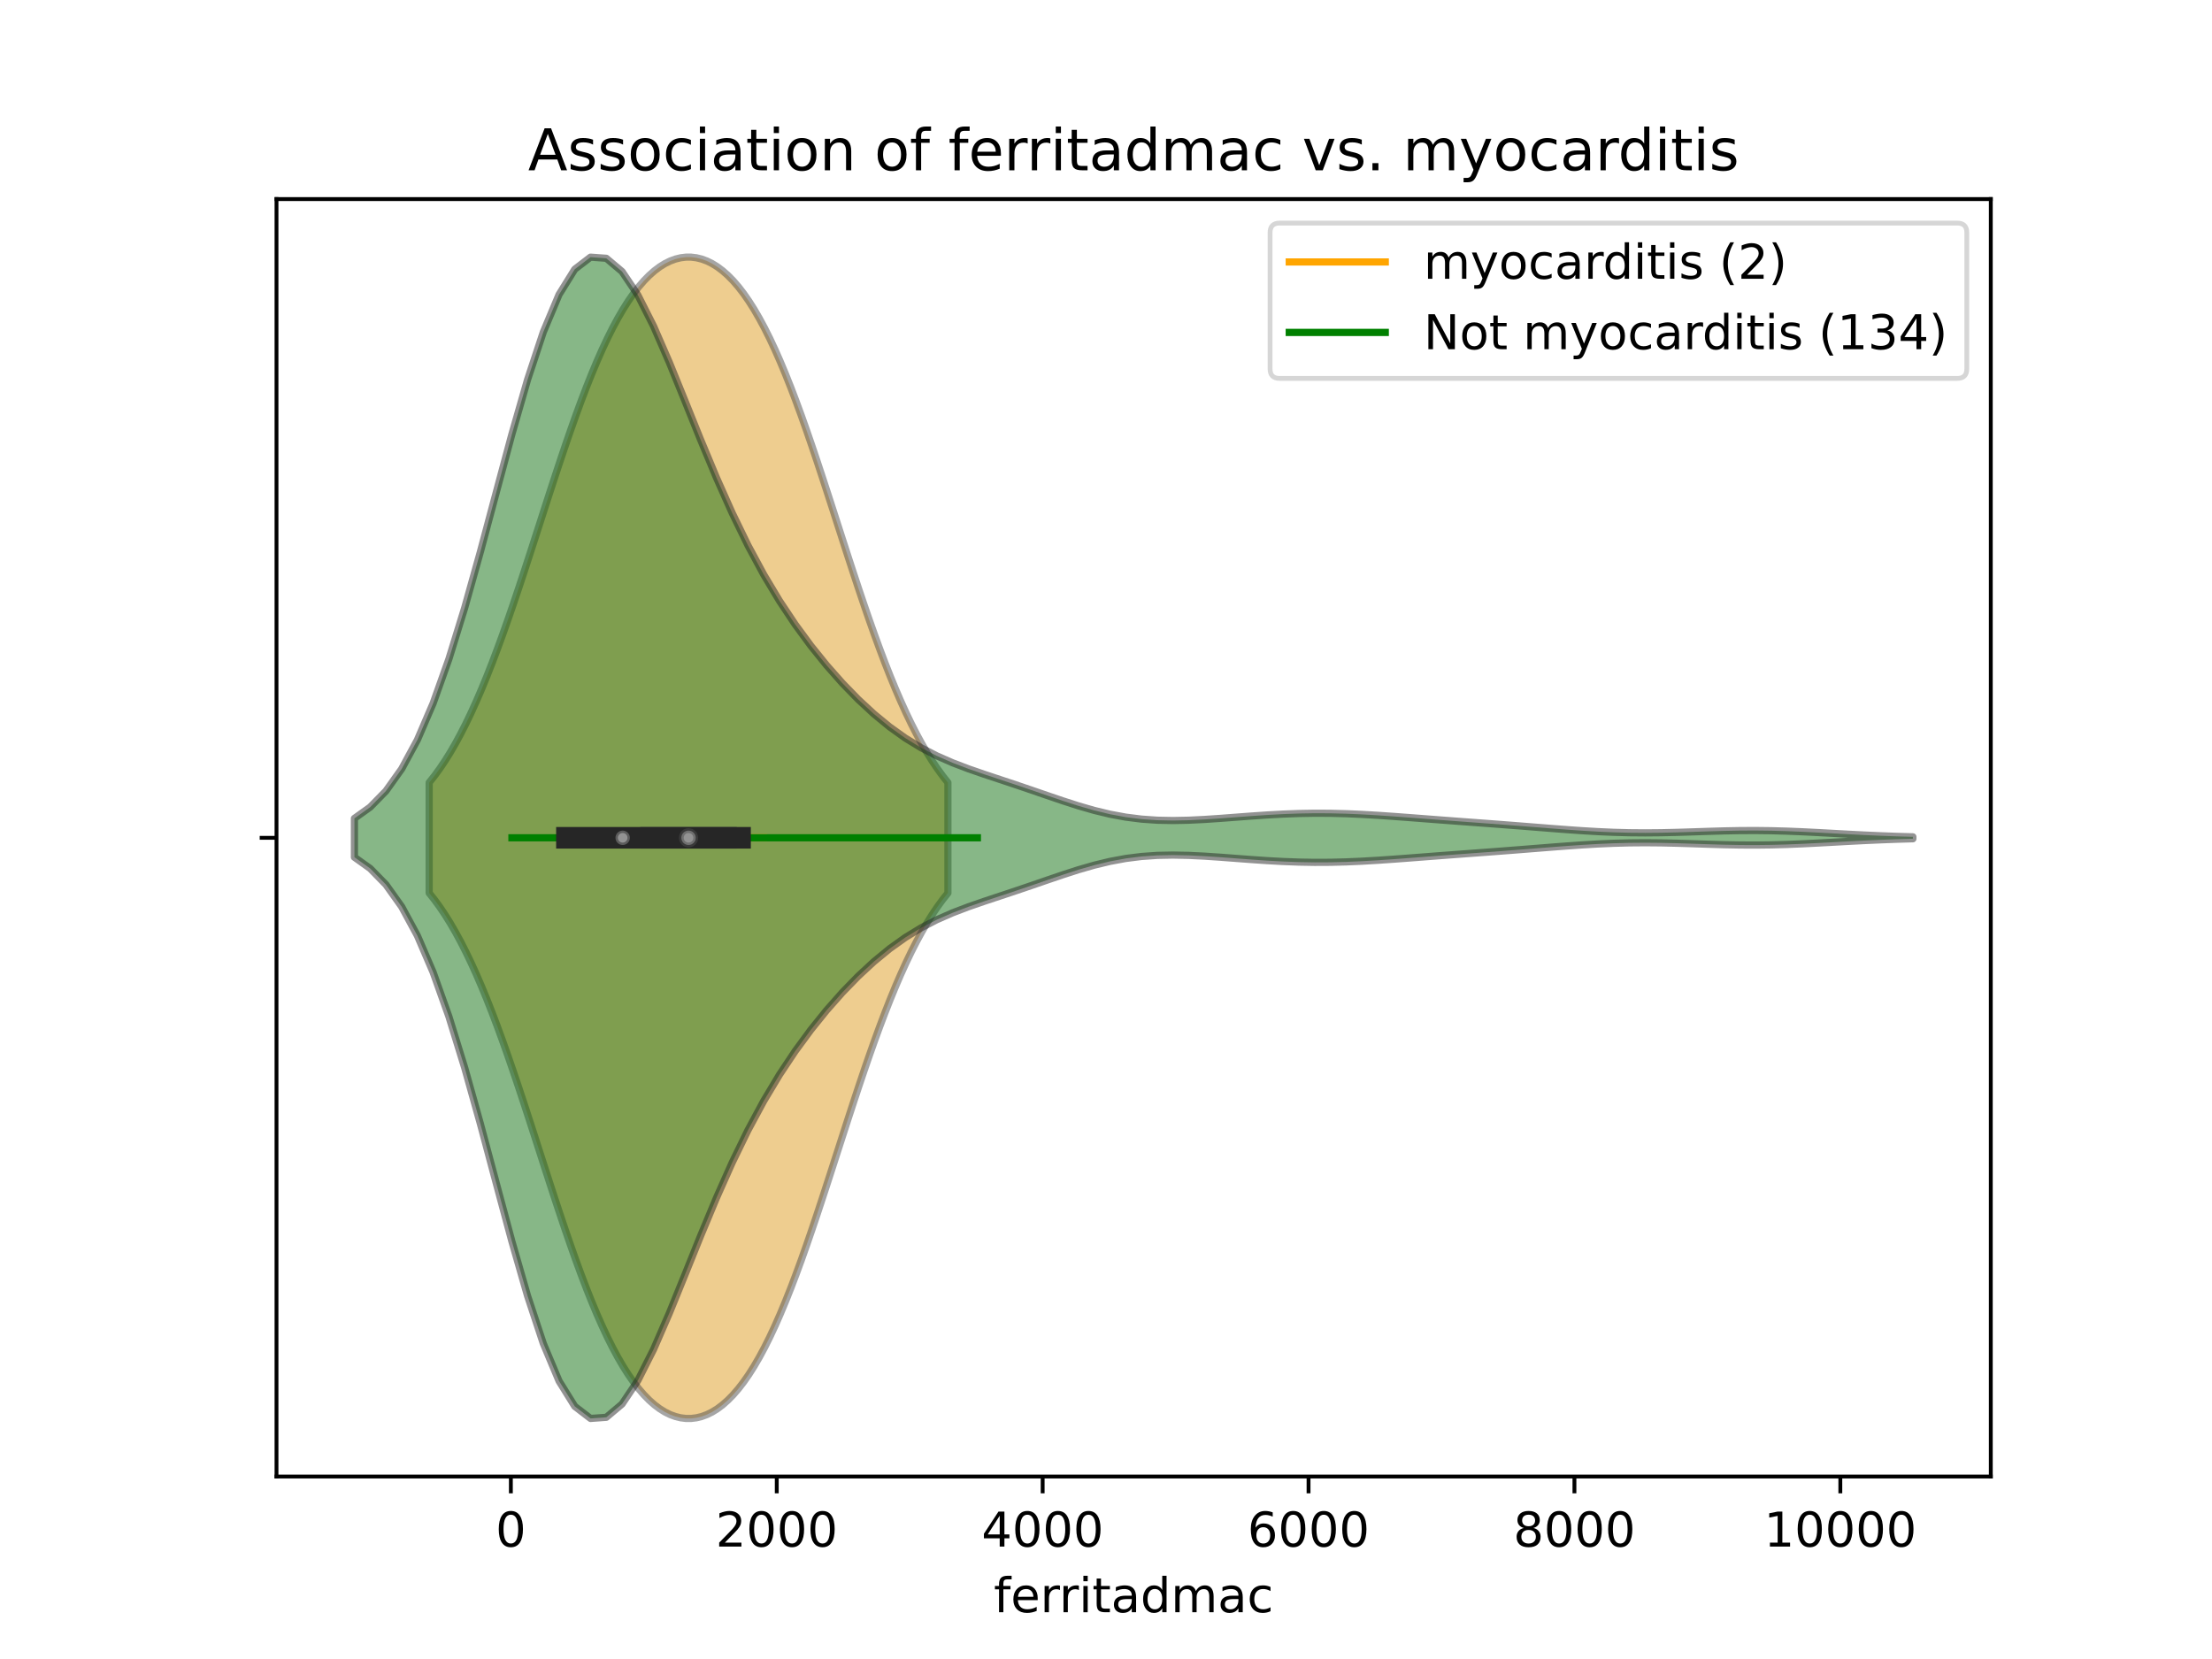 <?xml version="1.0" encoding="utf-8" standalone="no"?>
<!DOCTYPE svg PUBLIC "-//W3C//DTD SVG 1.1//EN"
  "http://www.w3.org/Graphics/SVG/1.1/DTD/svg11.dtd">
<!-- Created with matplotlib (https://matplotlib.org/) -->
<svg height="345.6pt" version="1.1" viewBox="0 0 460.8 345.6" width="460.8pt" xmlns="http://www.w3.org/2000/svg" xmlns:xlink="http://www.w3.org/1999/xlink">
 <defs>
  <style type="text/css">
*{stroke-linecap:butt;stroke-linejoin:round;}
  </style>
 </defs>
 <g id="figure_1">
  <g id="patch_1">
   <path d="M 0 345.6 
L 460.8 345.6 
L 460.8 0 
L 0 0 
z
" style="fill:#ffffff;"/>
  </g>
  <g id="axes_1">
   <g id="patch_2">
    <path d="M 57.6 307.584 
L 414.72 307.584 
L 414.72 41.472 
L 57.6 41.472 
z
" style="fill:#ffffff;"/>
   </g>
   <g id="PolyCollection_1">
    <defs>
     <path d="M 89.404 -159.569 
L 89.404 -182.575 
L 90.496 -183.952 
L 91.587 -185.447 
L 92.679 -187.067 
L 93.771 -188.813 
L 94.862 -190.69 
L 95.954 -192.697 
L 97.045 -194.837 
L 98.137 -197.109 
L 99.228 -199.511 
L 100.32 -202.041 
L 101.412 -204.694 
L 102.503 -207.464 
L 103.595 -210.347 
L 104.686 -213.332 
L 105.778 -216.412 
L 106.869 -219.575 
L 107.961 -222.809 
L 109.053 -226.103 
L 110.144 -229.442 
L 111.236 -232.812 
L 112.327 -236.199 
L 113.419 -239.587 
L 114.51 -242.96 
L 115.602 -246.303 
L 116.694 -249.601 
L 117.785 -252.838 
L 118.877 -256.002 
L 119.968 -259.078 
L 121.06 -262.054 
L 122.151 -264.918 
L 123.243 -267.66 
L 124.335 -270.273 
L 125.426 -272.747 
L 126.518 -275.077 
L 127.609 -277.259 
L 128.701 -279.288 
L 129.792 -281.164 
L 130.884 -282.885 
L 131.976 -284.451 
L 133.067 -285.863 
L 134.159 -287.123 
L 135.25 -288.233 
L 136.342 -289.196 
L 137.433 -290.015 
L 138.525 -290.693 
L 139.617 -291.231 
L 140.708 -291.632 
L 141.8 -291.899 
L 142.891 -292.032 
L 143.983 -292.032 
L 145.075 -291.899 
L 146.166 -291.632 
L 147.258 -291.231 
L 148.349 -290.693 
L 149.441 -290.015 
L 150.532 -289.196 
L 151.624 -288.233 
L 152.716 -287.123 
L 153.807 -285.863 
L 154.899 -284.451 
L 155.99 -282.885 
L 157.082 -281.164 
L 158.173 -279.288 
L 159.265 -277.259 
L 160.357 -275.077 
L 161.448 -272.747 
L 162.54 -270.273 
L 163.631 -267.66 
L 164.723 -264.918 
L 165.814 -262.054 
L 166.906 -259.078 
L 167.998 -256.002 
L 169.089 -252.838 
L 170.181 -249.601 
L 171.272 -246.303 
L 172.364 -242.96 
L 173.455 -239.587 
L 174.547 -236.199 
L 175.639 -232.812 
L 176.73 -229.442 
L 177.822 -226.103 
L 178.913 -222.809 
L 180.005 -219.575 
L 181.096 -216.412 
L 182.188 -213.332 
L 183.28 -210.347 
L 184.371 -207.464 
L 185.463 -204.694 
L 186.554 -202.041 
L 187.646 -199.511 
L 188.737 -197.109 
L 189.829 -194.837 
L 190.921 -192.697 
L 192.012 -190.69 
L 193.104 -188.813 
L 194.195 -187.067 
L 195.287 -185.447 
L 196.379 -183.952 
L 197.47 -182.575 
L 197.47 -159.569 
L 197.47 -159.569 
L 196.379 -158.192 
L 195.287 -156.697 
L 194.195 -155.077 
L 193.104 -153.331 
L 192.012 -151.454 
L 190.921 -149.447 
L 189.829 -147.307 
L 188.737 -145.035 
L 187.646 -142.633 
L 186.554 -140.103 
L 185.463 -137.45 
L 184.371 -134.68 
L 183.28 -131.797 
L 182.188 -128.812 
L 181.096 -125.732 
L 180.005 -122.569 
L 178.913 -119.335 
L 177.822 -116.041 
L 176.73 -112.702 
L 175.639 -109.332 
L 174.547 -105.945 
L 173.455 -102.557 
L 172.364 -99.184 
L 171.272 -95.841 
L 170.181 -92.543 
L 169.089 -89.306 
L 167.998 -86.142 
L 166.906 -83.066 
L 165.814 -80.09 
L 164.723 -77.226 
L 163.631 -74.484 
L 162.54 -71.871 
L 161.448 -69.397 
L 160.357 -67.067 
L 159.265 -64.885 
L 158.173 -62.856 
L 157.082 -60.98 
L 155.99 -59.259 
L 154.899 -57.693 
L 153.807 -56.281 
L 152.716 -55.021 
L 151.624 -53.911 
L 150.532 -52.948 
L 149.441 -52.129 
L 148.349 -51.451 
L 147.258 -50.913 
L 146.166 -50.512 
L 145.075 -50.245 
L 143.983 -50.112 
L 142.891 -50.112 
L 141.8 -50.245 
L 140.708 -50.512 
L 139.617 -50.913 
L 138.525 -51.451 
L 137.433 -52.129 
L 136.342 -52.948 
L 135.25 -53.911 
L 134.159 -55.021 
L 133.067 -56.281 
L 131.976 -57.693 
L 130.884 -59.259 
L 129.792 -60.98 
L 128.701 -62.856 
L 127.609 -64.885 
L 126.518 -67.067 
L 125.426 -69.397 
L 124.335 -71.871 
L 123.243 -74.484 
L 122.151 -77.226 
L 121.06 -80.09 
L 119.968 -83.066 
L 118.877 -86.142 
L 117.785 -89.306 
L 116.694 -92.543 
L 115.602 -95.841 
L 114.51 -99.184 
L 113.419 -102.557 
L 112.327 -105.945 
L 111.236 -109.332 
L 110.144 -112.702 
L 109.053 -116.041 
L 107.961 -119.335 
L 106.869 -122.569 
L 105.778 -125.732 
L 104.686 -128.812 
L 103.595 -131.797 
L 102.503 -134.68 
L 101.412 -137.45 
L 100.32 -140.103 
L 99.228 -142.633 
L 98.137 -145.035 
L 97.045 -147.307 
L 95.954 -149.447 
L 94.862 -151.454 
L 93.771 -153.331 
L 92.679 -155.077 
L 91.587 -156.697 
L 90.496 -158.192 
L 89.404 -159.569 
z
" id="mfac5a3fb0c" style="stroke:#4c4c4c;stroke-opacity:0.5;stroke-width:1.5;"/>
    </defs>
    <g clip-path="url(#p8caac5f135)">
     <use style="fill:#df9c20;fill-opacity:0.5;stroke:#4c4c4c;stroke-opacity:0.5;stroke-width:1.5;" x="0" xlink:href="#mfac5a3fb0c" y="345.6"/>
    </g>
   </g>
   <g id="PolyCollection_2">
    <defs>
     <path d="M 73.833 -167.029 
L 73.833 -175.115 
L 77.112 -177.461 
L 80.391 -180.816 
L 83.671 -185.416 
L 86.95 -191.467 
L 90.229 -199.094 
L 93.509 -208.3 
L 96.788 -218.925 
L 100.067 -230.632 
L 103.347 -242.909 
L 106.626 -255.11 
L 109.905 -266.52 
L 113.185 -276.435 
L 116.464 -284.248 
L 119.743 -289.521 
L 123.023 -292.032 
L 126.302 -291.794 
L 129.581 -289.035 
L 132.861 -284.158 
L 136.14 -277.673 
L 139.42 -270.133 
L 142.699 -262.067 
L 145.978 -253.93 
L 149.258 -246.069 
L 152.537 -238.715 
L 155.816 -231.985 
L 159.096 -225.904 
L 162.375 -220.437 
L 165.654 -215.511 
L 168.934 -211.049 
L 172.213 -206.985 
L 175.492 -203.275 
L 178.772 -199.902 
L 182.051 -196.865 
L 185.33 -194.172 
L 188.61 -191.829 
L 191.889 -189.826 
L 195.168 -188.132 
L 198.448 -186.695 
L 201.727 -185.446 
L 205.006 -184.31 
L 208.286 -183.222 
L 211.565 -182.132 
L 214.844 -181.019 
L 218.124 -179.89 
L 221.403 -178.774 
L 224.682 -177.718 
L 227.962 -176.773 
L 231.241 -175.983 
L 234.52 -175.376 
L 237.8 -174.962 
L 241.079 -174.734 
L 244.358 -174.669 
L 247.638 -174.735 
L 250.917 -174.895 
L 254.196 -175.115 
L 257.476 -175.363 
L 260.755 -175.609 
L 264.034 -175.832 
L 267.314 -176.011 
L 270.593 -176.133 
L 273.872 -176.189 
L 277.152 -176.174 
L 280.431 -176.091 
L 283.71 -175.948 
L 286.99 -175.757 
L 290.269 -175.532 
L 293.548 -175.288 
L 296.828 -175.036 
L 300.107 -174.785 
L 303.386 -174.538 
L 306.666 -174.295 
L 309.945 -174.052 
L 313.224 -173.804 
L 316.504 -173.55 
L 319.783 -173.29 
L 323.062 -173.03 
L 326.342 -172.779 
L 329.621 -172.55 
L 332.9 -172.357 
L 336.18 -172.213 
L 339.459 -172.126 
L 342.739 -172.099 
L 346.018 -172.128 
L 349.297 -172.203 
L 352.577 -172.305 
L 355.856 -172.414 
L 359.135 -172.509 
L 362.415 -172.571 
L 365.694 -172.587 
L 368.973 -172.548 
L 372.253 -172.458 
L 375.532 -172.324 
L 378.811 -172.159 
L 382.091 -171.98 
L 385.37 -171.8 
L 388.649 -171.634 
L 391.929 -171.488 
L 395.208 -171.368 
L 398.487 -171.275 
L 398.487 -170.869 
L 398.487 -170.869 
L 395.208 -170.776 
L 391.929 -170.656 
L 388.649 -170.51 
L 385.37 -170.344 
L 382.091 -170.164 
L 378.811 -169.985 
L 375.532 -169.82 
L 372.253 -169.686 
L 368.973 -169.596 
L 365.694 -169.557 
L 362.415 -169.573 
L 359.135 -169.635 
L 355.856 -169.73 
L 352.577 -169.839 
L 349.297 -169.941 
L 346.018 -170.016 
L 342.739 -170.045 
L 339.459 -170.018 
L 336.18 -169.931 
L 332.9 -169.787 
L 329.621 -169.594 
L 326.342 -169.365 
L 323.062 -169.114 
L 319.783 -168.854 
L 316.504 -168.594 
L 313.224 -168.34 
L 309.945 -168.092 
L 306.666 -167.849 
L 303.386 -167.606 
L 300.107 -167.359 
L 296.828 -167.108 
L 293.548 -166.856 
L 290.269 -166.612 
L 286.99 -166.387 
L 283.71 -166.196 
L 280.431 -166.053 
L 277.152 -165.97 
L 273.872 -165.955 
L 270.593 -166.011 
L 267.314 -166.133 
L 264.034 -166.312 
L 260.755 -166.535 
L 257.476 -166.781 
L 254.196 -167.029 
L 250.917 -167.249 
L 247.638 -167.409 
L 244.358 -167.475 
L 241.079 -167.41 
L 237.8 -167.182 
L 234.52 -166.768 
L 231.241 -166.161 
L 227.962 -165.371 
L 224.682 -164.426 
L 221.403 -163.37 
L 218.124 -162.254 
L 214.844 -161.125 
L 211.565 -160.012 
L 208.286 -158.922 
L 205.006 -157.834 
L 201.727 -156.698 
L 198.448 -155.449 
L 195.168 -154.012 
L 191.889 -152.318 
L 188.61 -150.315 
L 185.33 -147.972 
L 182.051 -145.279 
L 178.772 -142.242 
L 175.492 -138.869 
L 172.213 -135.159 
L 168.934 -131.095 
L 165.654 -126.633 
L 162.375 -121.707 
L 159.096 -116.24 
L 155.816 -110.159 
L 152.537 -103.429 
L 149.258 -96.075 
L 145.978 -88.214 
L 142.699 -80.077 
L 139.42 -72.011 
L 136.14 -64.471 
L 132.861 -57.986 
L 129.581 -53.109 
L 126.302 -50.35 
L 123.023 -50.112 
L 119.743 -52.623 
L 116.464 -57.896 
L 113.185 -65.709 
L 109.905 -75.624 
L 106.626 -87.034 
L 103.347 -99.235 
L 100.067 -111.512 
L 96.788 -123.219 
L 93.509 -133.844 
L 90.229 -143.05 
L 86.95 -150.677 
L 83.671 -156.728 
L 80.391 -161.328 
L 77.112 -164.683 
L 73.833 -167.029 
z
" id="m64c83ae0c4" style="stroke:#262626;stroke-opacity:0.5;stroke-width:1.5;"/>
    </defs>
    <g clip-path="url(#p8caac5f135)">
     <use style="fill:#107010;fill-opacity:0.5;stroke:#262626;stroke-opacity:0.5;stroke-width:1.5;" x="0" xlink:href="#m64c83ae0c4" y="345.6"/>
    </g>
   </g>
   <g id="matplotlib.axis_1">
    <g id="xtick_1">
     <g id="line2d_1">
      <defs>
       <path d="M 0 0 
L 0 3.5 
" id="m479e3f2d43" style="stroke:#000000;stroke-width:0.8;"/>
      </defs>
      <g>
       <use style="stroke:#000000;stroke-width:0.8;" x="106.423" xlink:href="#m479e3f2d43" y="307.584"/>
      </g>
     </g>
     <g id="text_1">
      <!-- 0 -->
      <defs>
       <path d="M 31.781 66.406 
Q 24.172 66.406 20.328 58.906 
Q 16.5 51.422 16.5 36.375 
Q 16.5 21.391 20.328 13.891 
Q 24.172 6.391 31.781 6.391 
Q 39.453 6.391 43.281 13.891 
Q 47.125 21.391 47.125 36.375 
Q 47.125 51.422 43.281 58.906 
Q 39.453 66.406 31.781 66.406 
z
M 31.781 74.219 
Q 44.047 74.219 50.516 64.516 
Q 56.984 54.828 56.984 36.375 
Q 56.984 17.969 50.516 8.266 
Q 44.047 -1.422 31.781 -1.422 
Q 19.531 -1.422 13.062 8.266 
Q 6.594 17.969 6.594 36.375 
Q 6.594 54.828 13.062 64.516 
Q 19.531 74.219 31.781 74.219 
z
" id="DejaVuSans-48"/>
      </defs>
      <g transform="translate(103.242 322.182)scale(0.1 -0.1)">
       <use xlink:href="#DejaVuSans-48"/>
      </g>
     </g>
    </g>
    <g id="xtick_2">
     <g id="line2d_2">
      <g>
       <use style="stroke:#000000;stroke-width:0.8;" x="161.813" xlink:href="#m479e3f2d43" y="307.584"/>
      </g>
     </g>
     <g id="text_2">
      <!-- 2000 -->
      <defs>
       <path d="M 19.188 8.297 
L 53.609 8.297 
L 53.609 0 
L 7.328 0 
L 7.328 8.297 
Q 12.938 14.109 22.625 23.891 
Q 32.328 33.688 34.812 36.531 
Q 39.547 41.844 41.422 45.531 
Q 43.312 49.219 43.312 52.781 
Q 43.312 58.594 39.234 62.25 
Q 35.156 65.922 28.609 65.922 
Q 23.969 65.922 18.812 64.312 
Q 13.672 62.703 7.812 59.422 
L 7.812 69.391 
Q 13.766 71.781 18.938 73 
Q 24.125 74.219 28.422 74.219 
Q 39.75 74.219 46.484 68.547 
Q 53.219 62.891 53.219 53.422 
Q 53.219 48.922 51.531 44.891 
Q 49.859 40.875 45.406 35.406 
Q 44.188 33.984 37.641 27.219 
Q 31.109 20.453 19.188 8.297 
z
" id="DejaVuSans-50"/>
      </defs>
      <g transform="translate(149.088 322.182)scale(0.1 -0.1)">
       <use xlink:href="#DejaVuSans-50"/>
       <use x="63.623" xlink:href="#DejaVuSans-48"/>
       <use x="127.246" xlink:href="#DejaVuSans-48"/>
       <use x="190.869" xlink:href="#DejaVuSans-48"/>
      </g>
     </g>
    </g>
    <g id="xtick_3">
     <g id="line2d_3">
      <g>
       <use style="stroke:#000000;stroke-width:0.8;" x="217.203" xlink:href="#m479e3f2d43" y="307.584"/>
      </g>
     </g>
     <g id="text_3">
      <!-- 4000 -->
      <defs>
       <path d="M 37.797 64.312 
L 12.891 25.391 
L 37.797 25.391 
z
M 35.203 72.906 
L 47.609 72.906 
L 47.609 25.391 
L 58.016 25.391 
L 58.016 17.188 
L 47.609 17.188 
L 47.609 0 
L 37.797 0 
L 37.797 17.188 
L 4.891 17.188 
L 4.891 26.703 
z
" id="DejaVuSans-52"/>
      </defs>
      <g transform="translate(204.478 322.182)scale(0.1 -0.1)">
       <use xlink:href="#DejaVuSans-52"/>
       <use x="63.623" xlink:href="#DejaVuSans-48"/>
       <use x="127.246" xlink:href="#DejaVuSans-48"/>
       <use x="190.869" xlink:href="#DejaVuSans-48"/>
      </g>
     </g>
    </g>
    <g id="xtick_4">
     <g id="line2d_4">
      <g>
       <use style="stroke:#000000;stroke-width:0.8;" x="272.593" xlink:href="#m479e3f2d43" y="307.584"/>
      </g>
     </g>
     <g id="text_4">
      <!-- 6000 -->
      <defs>
       <path d="M 33.016 40.375 
Q 26.375 40.375 22.484 35.828 
Q 18.609 31.297 18.609 23.391 
Q 18.609 15.531 22.484 10.953 
Q 26.375 6.391 33.016 6.391 
Q 39.656 6.391 43.531 10.953 
Q 47.406 15.531 47.406 23.391 
Q 47.406 31.297 43.531 35.828 
Q 39.656 40.375 33.016 40.375 
z
M 52.594 71.297 
L 52.594 62.312 
Q 48.875 64.062 45.094 64.984 
Q 41.312 65.922 37.594 65.922 
Q 27.828 65.922 22.672 59.328 
Q 17.531 52.734 16.797 39.406 
Q 19.672 43.656 24.016 45.922 
Q 28.375 48.188 33.594 48.188 
Q 44.578 48.188 50.953 41.516 
Q 57.328 34.859 57.328 23.391 
Q 57.328 12.156 50.688 5.359 
Q 44.047 -1.422 33.016 -1.422 
Q 20.359 -1.422 13.672 8.266 
Q 6.984 17.969 6.984 36.375 
Q 6.984 53.656 15.188 63.938 
Q 23.391 74.219 37.203 74.219 
Q 40.922 74.219 44.703 73.484 
Q 48.484 72.75 52.594 71.297 
z
" id="DejaVuSans-54"/>
      </defs>
      <g transform="translate(259.868 322.182)scale(0.1 -0.1)">
       <use xlink:href="#DejaVuSans-54"/>
       <use x="63.623" xlink:href="#DejaVuSans-48"/>
       <use x="127.246" xlink:href="#DejaVuSans-48"/>
       <use x="190.869" xlink:href="#DejaVuSans-48"/>
      </g>
     </g>
    </g>
    <g id="xtick_5">
     <g id="line2d_5">
      <g>
       <use style="stroke:#000000;stroke-width:0.8;" x="327.983" xlink:href="#m479e3f2d43" y="307.584"/>
      </g>
     </g>
     <g id="text_5">
      <!-- 8000 -->
      <defs>
       <path d="M 31.781 34.625 
Q 24.75 34.625 20.719 30.859 
Q 16.703 27.094 16.703 20.516 
Q 16.703 13.922 20.719 10.156 
Q 24.75 6.391 31.781 6.391 
Q 38.812 6.391 42.859 10.172 
Q 46.922 13.969 46.922 20.516 
Q 46.922 27.094 42.891 30.859 
Q 38.875 34.625 31.781 34.625 
z
M 21.922 38.812 
Q 15.578 40.375 12.031 44.719 
Q 8.5 49.078 8.5 55.328 
Q 8.5 64.062 14.719 69.141 
Q 20.953 74.219 31.781 74.219 
Q 42.672 74.219 48.875 69.141 
Q 55.078 64.062 55.078 55.328 
Q 55.078 49.078 51.531 44.719 
Q 48 40.375 41.703 38.812 
Q 48.828 37.156 52.797 32.312 
Q 56.781 27.484 56.781 20.516 
Q 56.781 9.906 50.312 4.234 
Q 43.844 -1.422 31.781 -1.422 
Q 19.734 -1.422 13.25 4.234 
Q 6.781 9.906 6.781 20.516 
Q 6.781 27.484 10.781 32.312 
Q 14.797 37.156 21.922 38.812 
z
M 18.312 54.391 
Q 18.312 48.734 21.844 45.562 
Q 25.391 42.391 31.781 42.391 
Q 38.141 42.391 41.719 45.562 
Q 45.312 48.734 45.312 54.391 
Q 45.312 60.062 41.719 63.234 
Q 38.141 66.406 31.781 66.406 
Q 25.391 66.406 21.844 63.234 
Q 18.312 60.062 18.312 54.391 
z
" id="DejaVuSans-56"/>
      </defs>
      <g transform="translate(315.258 322.182)scale(0.1 -0.1)">
       <use xlink:href="#DejaVuSans-56"/>
       <use x="63.623" xlink:href="#DejaVuSans-48"/>
       <use x="127.246" xlink:href="#DejaVuSans-48"/>
       <use x="190.869" xlink:href="#DejaVuSans-48"/>
      </g>
     </g>
    </g>
    <g id="xtick_6">
     <g id="line2d_6">
      <g>
       <use style="stroke:#000000;stroke-width:0.8;" x="383.373" xlink:href="#m479e3f2d43" y="307.584"/>
      </g>
     </g>
     <g id="text_6">
      <!-- 10000 -->
      <defs>
       <path d="M 12.406 8.297 
L 28.516 8.297 
L 28.516 63.922 
L 10.984 60.406 
L 10.984 69.391 
L 28.422 72.906 
L 38.281 72.906 
L 38.281 8.297 
L 54.391 8.297 
L 54.391 0 
L 12.406 0 
z
" id="DejaVuSans-49"/>
      </defs>
      <g transform="translate(367.467 322.182)scale(0.1 -0.1)">
       <use xlink:href="#DejaVuSans-49"/>
       <use x="63.623" xlink:href="#DejaVuSans-48"/>
       <use x="127.246" xlink:href="#DejaVuSans-48"/>
       <use x="190.869" xlink:href="#DejaVuSans-48"/>
       <use x="254.492" xlink:href="#DejaVuSans-48"/>
      </g>
     </g>
    </g>
    <g id="text_7">
     <!-- ferritadmac -->
     <defs>
      <path d="M 37.109 75.984 
L 37.109 68.5 
L 28.516 68.5 
Q 23.688 68.5 21.797 66.547 
Q 19.922 64.594 19.922 59.516 
L 19.922 54.688 
L 34.719 54.688 
L 34.719 47.703 
L 19.922 47.703 
L 19.922 0 
L 10.891 0 
L 10.891 47.703 
L 2.297 47.703 
L 2.297 54.688 
L 10.891 54.688 
L 10.891 58.5 
Q 10.891 67.625 15.141 71.797 
Q 19.391 75.984 28.609 75.984 
z
" id="DejaVuSans-102"/>
      <path d="M 56.203 29.594 
L 56.203 25.203 
L 14.891 25.203 
Q 15.484 15.922 20.484 11.062 
Q 25.484 6.203 34.422 6.203 
Q 39.594 6.203 44.453 7.469 
Q 49.312 8.734 54.109 11.281 
L 54.109 2.781 
Q 49.266 0.734 44.188 -0.344 
Q 39.109 -1.422 33.891 -1.422 
Q 20.797 -1.422 13.156 6.188 
Q 5.516 13.812 5.516 26.812 
Q 5.516 40.234 12.766 48.109 
Q 20.016 56 32.328 56 
Q 43.359 56 49.781 48.891 
Q 56.203 41.797 56.203 29.594 
z
M 47.219 32.234 
Q 47.125 39.594 43.094 43.984 
Q 39.062 48.391 32.422 48.391 
Q 24.906 48.391 20.391 44.141 
Q 15.875 39.891 15.188 32.172 
z
" id="DejaVuSans-101"/>
      <path d="M 41.109 46.297 
Q 39.594 47.172 37.812 47.578 
Q 36.031 48 33.891 48 
Q 26.266 48 22.188 43.047 
Q 18.109 38.094 18.109 28.812 
L 18.109 0 
L 9.078 0 
L 9.078 54.688 
L 18.109 54.688 
L 18.109 46.188 
Q 20.953 51.172 25.484 53.578 
Q 30.031 56 36.531 56 
Q 37.453 56 38.578 55.875 
Q 39.703 55.766 41.062 55.516 
z
" id="DejaVuSans-114"/>
      <path d="M 9.422 54.688 
L 18.406 54.688 
L 18.406 0 
L 9.422 0 
z
M 9.422 75.984 
L 18.406 75.984 
L 18.406 64.594 
L 9.422 64.594 
z
" id="DejaVuSans-105"/>
      <path d="M 18.312 70.219 
L 18.312 54.688 
L 36.812 54.688 
L 36.812 47.703 
L 18.312 47.703 
L 18.312 18.016 
Q 18.312 11.328 20.141 9.422 
Q 21.969 7.516 27.594 7.516 
L 36.812 7.516 
L 36.812 0 
L 27.594 0 
Q 17.188 0 13.234 3.875 
Q 9.281 7.766 9.281 18.016 
L 9.281 47.703 
L 2.688 47.703 
L 2.688 54.688 
L 9.281 54.688 
L 9.281 70.219 
z
" id="DejaVuSans-116"/>
      <path d="M 34.281 27.484 
Q 23.391 27.484 19.188 25 
Q 14.984 22.516 14.984 16.5 
Q 14.984 11.719 18.141 8.906 
Q 21.297 6.109 26.703 6.109 
Q 34.188 6.109 38.703 11.406 
Q 43.219 16.703 43.219 25.484 
L 43.219 27.484 
z
M 52.203 31.203 
L 52.203 0 
L 43.219 0 
L 43.219 8.297 
Q 40.141 3.328 35.547 0.953 
Q 30.953 -1.422 24.312 -1.422 
Q 15.922 -1.422 10.953 3.297 
Q 6 8.016 6 15.922 
Q 6 25.141 12.172 29.828 
Q 18.359 34.516 30.609 34.516 
L 43.219 34.516 
L 43.219 35.406 
Q 43.219 41.609 39.141 45 
Q 35.062 48.391 27.688 48.391 
Q 23 48.391 18.547 47.266 
Q 14.109 46.141 10.016 43.891 
L 10.016 52.203 
Q 14.938 54.109 19.578 55.047 
Q 24.219 56 28.609 56 
Q 40.484 56 46.344 49.844 
Q 52.203 43.703 52.203 31.203 
z
" id="DejaVuSans-97"/>
      <path d="M 45.406 46.391 
L 45.406 75.984 
L 54.391 75.984 
L 54.391 0 
L 45.406 0 
L 45.406 8.203 
Q 42.578 3.328 38.25 0.953 
Q 33.938 -1.422 27.875 -1.422 
Q 17.969 -1.422 11.734 6.484 
Q 5.516 14.406 5.516 27.297 
Q 5.516 40.188 11.734 48.094 
Q 17.969 56 27.875 56 
Q 33.938 56 38.25 53.625 
Q 42.578 51.266 45.406 46.391 
z
M 14.797 27.297 
Q 14.797 17.391 18.875 11.75 
Q 22.953 6.109 30.078 6.109 
Q 37.203 6.109 41.297 11.75 
Q 45.406 17.391 45.406 27.297 
Q 45.406 37.203 41.297 42.844 
Q 37.203 48.484 30.078 48.484 
Q 22.953 48.484 18.875 42.844 
Q 14.797 37.203 14.797 27.297 
z
" id="DejaVuSans-100"/>
      <path d="M 52 44.188 
Q 55.375 50.25 60.062 53.125 
Q 64.75 56 71.094 56 
Q 79.641 56 84.281 50.016 
Q 88.922 44.047 88.922 33.016 
L 88.922 0 
L 79.891 0 
L 79.891 32.719 
Q 79.891 40.578 77.094 44.375 
Q 74.312 48.188 68.609 48.188 
Q 61.625 48.188 57.562 43.547 
Q 53.516 38.922 53.516 30.906 
L 53.516 0 
L 44.484 0 
L 44.484 32.719 
Q 44.484 40.625 41.703 44.406 
Q 38.922 48.188 33.109 48.188 
Q 26.219 48.188 22.156 43.531 
Q 18.109 38.875 18.109 30.906 
L 18.109 0 
L 9.078 0 
L 9.078 54.688 
L 18.109 54.688 
L 18.109 46.188 
Q 21.188 51.219 25.484 53.609 
Q 29.781 56 35.688 56 
Q 41.656 56 45.828 52.969 
Q 50 49.953 52 44.188 
z
" id="DejaVuSans-109"/>
      <path d="M 48.781 52.594 
L 48.781 44.188 
Q 44.969 46.297 41.141 47.344 
Q 37.312 48.391 33.406 48.391 
Q 24.656 48.391 19.812 42.844 
Q 14.984 37.312 14.984 27.297 
Q 14.984 17.281 19.812 11.734 
Q 24.656 6.203 33.406 6.203 
Q 37.312 6.203 41.141 7.25 
Q 44.969 8.297 48.781 10.406 
L 48.781 2.094 
Q 45.016 0.344 40.984 -0.531 
Q 36.969 -1.422 32.422 -1.422 
Q 20.062 -1.422 12.781 6.344 
Q 5.516 14.109 5.516 27.297 
Q 5.516 40.672 12.859 48.328 
Q 20.219 56 33.016 56 
Q 37.156 56 41.109 55.141 
Q 45.062 54.297 48.781 52.594 
z
" id="DejaVuSans-99"/>
     </defs>
     <g transform="translate(207.029 335.861)scale(0.1 -0.1)">
      <use xlink:href="#DejaVuSans-102"/>
      <use x="35.205" xlink:href="#DejaVuSans-101"/>
      <use x="96.729" xlink:href="#DejaVuSans-114"/>
      <use x="136.092" xlink:href="#DejaVuSans-114"/>
      <use x="177.205" xlink:href="#DejaVuSans-105"/>
      <use x="204.988" xlink:href="#DejaVuSans-116"/>
      <use x="244.197" xlink:href="#DejaVuSans-97"/>
      <use x="305.477" xlink:href="#DejaVuSans-100"/>
      <use x="368.953" xlink:href="#DejaVuSans-109"/>
      <use x="466.365" xlink:href="#DejaVuSans-97"/>
      <use x="527.645" xlink:href="#DejaVuSans-99"/>
     </g>
    </g>
   </g>
   <g id="matplotlib.axis_2">
    <g id="ytick_1">
     <g id="line2d_7">
      <defs>
       <path d="M 0 0 
L -3.5 0 
" id="m91b1395a13" style="stroke:#000000;stroke-width:0.8;"/>
      </defs>
      <g>
       <use style="stroke:#000000;stroke-width:0.8;" x="57.6" xlink:href="#m91b1395a13" y="174.528"/>
      </g>
     </g>
    </g>
   </g>
   <g id="line2d_8">
    <path clip-path="url(#p8caac5f135)" d="M 127.831 174.528 
L 159.043 174.528 
" style="fill:none;stroke:#ffa500;stroke-linecap:square;stroke-width:1.5;"/>
   </g>
   <g id="line2d_9">
    <path clip-path="url(#p8caac5f135)" d="M 135.634 174.528 
L 151.24 174.528 
" style="fill:none;stroke:#4c4c4c;stroke-linecap:square;stroke-width:4.5;"/>
   </g>
   <g id="line2d_10">
    <path clip-path="url(#p8caac5f135)" d="M 106.644 174.528 
L 203.605 174.528 
" style="fill:none;stroke:#008000;stroke-linecap:square;stroke-width:1.5;"/>
   </g>
   <g id="line2d_11">
    <path clip-path="url(#p8caac5f135)" d="M 118.103 174.528 
L 154.162 174.528 
" style="fill:none;stroke:#262626;stroke-linecap:square;stroke-width:4.5;"/>
   </g>
   <g id="patch_3">
    <path d="M 57.6 307.584 
L 57.6 41.472 
" style="fill:none;stroke:#000000;stroke-linecap:square;stroke-linejoin:miter;stroke-width:0.8;"/>
   </g>
   <g id="patch_4">
    <path d="M 414.72 307.584 
L 414.72 41.472 
" style="fill:none;stroke:#000000;stroke-linecap:square;stroke-linejoin:miter;stroke-width:0.8;"/>
   </g>
   <g id="patch_5">
    <path d="M 57.6 307.584 
L 414.72 307.584 
" style="fill:none;stroke:#000000;stroke-linecap:square;stroke-linejoin:miter;stroke-width:0.8;"/>
   </g>
   <g id="patch_6">
    <path d="M 57.6 41.472 
L 414.72 41.472 
" style="fill:none;stroke:#000000;stroke-linecap:square;stroke-linejoin:miter;stroke-width:0.8;"/>
   </g>
   <g id="PathCollection_1">
    <defs>
     <path d="M 0 1.5 
C 0.398 1.5 0.779 1.342 1.061 1.061 
C 1.342 0.779 1.5 0.398 1.5 0 
C 1.5 -0.398 1.342 -0.779 1.061 -1.061 
C 0.779 -1.342 0.398 -1.5 0 -1.5 
C -0.398 -1.5 -0.779 -1.342 -1.061 -1.061 
C -1.342 -0.779 -1.5 -0.398 -1.5 0 
C -1.5 0.398 -1.342 0.779 -1.061 1.061 
C -0.779 1.342 -0.398 1.5 0 1.5 
z
" id="m6d527e321a" style="stroke:#4c4c4c;stroke-opacity:0.5;"/>
    </defs>
    <g clip-path="url(#p8caac5f135)">
     <use style="fill:#ffffff;fill-opacity:0.5;stroke:#4c4c4c;stroke-opacity:0.5;" x="143.437" xlink:href="#m6d527e321a" y="174.528"/>
    </g>
   </g>
   <g id="PathCollection_2">
    <defs>
     <path d="M 0 1.5 
C 0.398 1.5 0.779 1.342 1.061 1.061 
C 1.342 0.779 1.5 0.398 1.5 0 
C 1.5 -0.398 1.342 -0.779 1.061 -1.061 
C 0.779 -1.342 0.398 -1.5 0 -1.5 
C -0.398 -1.5 -0.779 -1.342 -1.061 -1.061 
C -1.342 -0.779 -1.5 -0.398 -1.5 0 
C -1.5 0.398 -1.342 0.779 -1.061 1.061 
C -0.779 1.342 -0.398 1.5 0 1.5 
z
" id="meb4195c3da" style="stroke:#262626;stroke-opacity:0.5;"/>
    </defs>
    <g clip-path="url(#p8caac5f135)">
     <use style="fill:#ffffff;fill-opacity:0.5;stroke:#262626;stroke-opacity:0.5;" x="129.714" xlink:href="#meb4195c3da" y="174.528"/>
    </g>
   </g>
   <g id="text_8">
    <!-- Association of ferritadmac vs. myocarditis -->
    <defs>
     <path d="M 34.188 63.188 
L 20.797 26.906 
L 47.609 26.906 
z
M 28.609 72.906 
L 39.797 72.906 
L 67.578 0 
L 57.328 0 
L 50.688 18.703 
L 17.828 18.703 
L 11.188 0 
L 0.781 0 
z
" id="DejaVuSans-65"/>
     <path d="M 44.281 53.078 
L 44.281 44.578 
Q 40.484 46.531 36.375 47.5 
Q 32.281 48.484 27.875 48.484 
Q 21.188 48.484 17.844 46.438 
Q 14.5 44.391 14.5 40.281 
Q 14.5 37.156 16.891 35.375 
Q 19.281 33.594 26.516 31.984 
L 29.594 31.297 
Q 39.156 29.25 43.188 25.516 
Q 47.219 21.781 47.219 15.094 
Q 47.219 7.469 41.188 3.016 
Q 35.156 -1.422 24.609 -1.422 
Q 20.219 -1.422 15.453 -0.562 
Q 10.688 0.297 5.422 2 
L 5.422 11.281 
Q 10.406 8.688 15.234 7.391 
Q 20.062 6.109 24.812 6.109 
Q 31.156 6.109 34.562 8.281 
Q 37.984 10.453 37.984 14.406 
Q 37.984 18.062 35.516 20.016 
Q 33.062 21.969 24.703 23.781 
L 21.578 24.516 
Q 13.234 26.266 9.516 29.906 
Q 5.812 33.547 5.812 39.891 
Q 5.812 47.609 11.281 51.797 
Q 16.75 56 26.812 56 
Q 31.781 56 36.172 55.266 
Q 40.578 54.547 44.281 53.078 
z
" id="DejaVuSans-115"/>
     <path d="M 30.609 48.391 
Q 23.391 48.391 19.188 42.75 
Q 14.984 37.109 14.984 27.297 
Q 14.984 17.484 19.156 11.844 
Q 23.344 6.203 30.609 6.203 
Q 37.797 6.203 41.984 11.859 
Q 46.188 17.531 46.188 27.297 
Q 46.188 37.016 41.984 42.703 
Q 37.797 48.391 30.609 48.391 
z
M 30.609 56 
Q 42.328 56 49.016 48.375 
Q 55.719 40.766 55.719 27.297 
Q 55.719 13.875 49.016 6.219 
Q 42.328 -1.422 30.609 -1.422 
Q 18.844 -1.422 12.172 6.219 
Q 5.516 13.875 5.516 27.297 
Q 5.516 40.766 12.172 48.375 
Q 18.844 56 30.609 56 
z
" id="DejaVuSans-111"/>
     <path d="M 54.891 33.016 
L 54.891 0 
L 45.906 0 
L 45.906 32.719 
Q 45.906 40.484 42.875 44.328 
Q 39.844 48.188 33.797 48.188 
Q 26.516 48.188 22.312 43.547 
Q 18.109 38.922 18.109 30.906 
L 18.109 0 
L 9.078 0 
L 9.078 54.688 
L 18.109 54.688 
L 18.109 46.188 
Q 21.344 51.125 25.703 53.562 
Q 30.078 56 35.797 56 
Q 45.219 56 50.047 50.172 
Q 54.891 44.344 54.891 33.016 
z
" id="DejaVuSans-110"/>
     <path id="DejaVuSans-32"/>
     <path d="M 2.984 54.688 
L 12.5 54.688 
L 29.594 8.797 
L 46.688 54.688 
L 56.203 54.688 
L 35.688 0 
L 23.484 0 
z
" id="DejaVuSans-118"/>
     <path d="M 10.688 12.406 
L 21 12.406 
L 21 0 
L 10.688 0 
z
" id="DejaVuSans-46"/>
     <path d="M 32.172 -5.078 
Q 28.375 -14.844 24.75 -17.812 
Q 21.141 -20.797 15.094 -20.797 
L 7.906 -20.797 
L 7.906 -13.281 
L 13.188 -13.281 
Q 16.891 -13.281 18.938 -11.516 
Q 21 -9.766 23.484 -3.219 
L 25.094 0.875 
L 2.984 54.688 
L 12.5 54.688 
L 29.594 11.922 
L 46.688 54.688 
L 56.203 54.688 
z
" id="DejaVuSans-121"/>
    </defs>
    <g transform="translate(110.02 35.472)scale(0.12 -0.12)">
     <use xlink:href="#DejaVuSans-65"/>
     <use x="68.408" xlink:href="#DejaVuSans-115"/>
     <use x="120.508" xlink:href="#DejaVuSans-115"/>
     <use x="172.607" xlink:href="#DejaVuSans-111"/>
     <use x="233.789" xlink:href="#DejaVuSans-99"/>
     <use x="288.77" xlink:href="#DejaVuSans-105"/>
     <use x="316.553" xlink:href="#DejaVuSans-97"/>
     <use x="377.832" xlink:href="#DejaVuSans-116"/>
     <use x="417.041" xlink:href="#DejaVuSans-105"/>
     <use x="444.824" xlink:href="#DejaVuSans-111"/>
     <use x="506.006" xlink:href="#DejaVuSans-110"/>
     <use x="569.385" xlink:href="#DejaVuSans-32"/>
     <use x="601.172" xlink:href="#DejaVuSans-111"/>
     <use x="662.354" xlink:href="#DejaVuSans-102"/>
     <use x="697.559" xlink:href="#DejaVuSans-32"/>
     <use x="729.346" xlink:href="#DejaVuSans-102"/>
     <use x="764.551" xlink:href="#DejaVuSans-101"/>
     <use x="826.074" xlink:href="#DejaVuSans-114"/>
     <use x="865.438" xlink:href="#DejaVuSans-114"/>
     <use x="906.551" xlink:href="#DejaVuSans-105"/>
     <use x="934.334" xlink:href="#DejaVuSans-116"/>
     <use x="973.543" xlink:href="#DejaVuSans-97"/>
     <use x="1034.822" xlink:href="#DejaVuSans-100"/>
     <use x="1098.299" xlink:href="#DejaVuSans-109"/>
     <use x="1195.711" xlink:href="#DejaVuSans-97"/>
     <use x="1256.99" xlink:href="#DejaVuSans-99"/>
     <use x="1311.971" xlink:href="#DejaVuSans-32"/>
     <use x="1343.758" xlink:href="#DejaVuSans-118"/>
     <use x="1402.938" xlink:href="#DejaVuSans-115"/>
     <use x="1455.037" xlink:href="#DejaVuSans-46"/>
     <use x="1486.824" xlink:href="#DejaVuSans-32"/>
     <use x="1518.611" xlink:href="#DejaVuSans-109"/>
     <use x="1616.023" xlink:href="#DejaVuSans-121"/>
     <use x="1675.203" xlink:href="#DejaVuSans-111"/>
     <use x="1736.385" xlink:href="#DejaVuSans-99"/>
     <use x="1791.365" xlink:href="#DejaVuSans-97"/>
     <use x="1852.645" xlink:href="#DejaVuSans-114"/>
     <use x="1892.008" xlink:href="#DejaVuSans-100"/>
     <use x="1955.484" xlink:href="#DejaVuSans-105"/>
     <use x="1983.268" xlink:href="#DejaVuSans-116"/>
     <use x="2022.477" xlink:href="#DejaVuSans-105"/>
     <use x="2050.26" xlink:href="#DejaVuSans-115"/>
    </g>
   </g>
   <g id="legend_1">
    <g id="patch_7">
     <path d="M 266.578 78.828 
L 407.72 78.828 
Q 409.72 78.828 409.72 76.828 
L 409.72 48.472 
Q 409.72 46.472 407.72 46.472 
L 266.578 46.472 
Q 264.578 46.472 264.578 48.472 
L 264.578 76.828 
Q 264.578 78.828 266.578 78.828 
z
" style="fill:#ffffff;opacity:0.8;stroke:#cccccc;stroke-linejoin:miter;"/>
    </g>
    <g id="line2d_12">
     <path d="M 268.578 54.57 
L 288.578 54.57 
" style="fill:none;stroke:#ffa500;stroke-linecap:square;stroke-width:1.5;"/>
    </g>
    <g id="line2d_13"/>
    <g id="text_9">
     <!-- myocarditis (2) -->
     <defs>
      <path d="M 31 75.875 
Q 24.469 64.656 21.281 53.656 
Q 18.109 42.672 18.109 31.391 
Q 18.109 20.125 21.312 9.062 
Q 24.516 -2 31 -13.188 
L 23.188 -13.188 
Q 15.875 -1.703 12.234 9.375 
Q 8.594 20.453 8.594 31.391 
Q 8.594 42.281 12.203 53.312 
Q 15.828 64.359 23.188 75.875 
z
" id="DejaVuSans-40"/>
      <path d="M 8.016 75.875 
L 15.828 75.875 
Q 23.141 64.359 26.781 53.312 
Q 30.422 42.281 30.422 31.391 
Q 30.422 20.453 26.781 9.375 
Q 23.141 -1.703 15.828 -13.188 
L 8.016 -13.188 
Q 14.5 -2 17.703 9.062 
Q 20.906 20.125 20.906 31.391 
Q 20.906 42.672 17.703 53.656 
Q 14.5 64.656 8.016 75.875 
z
" id="DejaVuSans-41"/>
     </defs>
     <g transform="translate(296.578 58.07)scale(0.1 -0.1)">
      <use xlink:href="#DejaVuSans-109"/>
      <use x="97.412" xlink:href="#DejaVuSans-121"/>
      <use x="156.592" xlink:href="#DejaVuSans-111"/>
      <use x="217.773" xlink:href="#DejaVuSans-99"/>
      <use x="272.754" xlink:href="#DejaVuSans-97"/>
      <use x="334.033" xlink:href="#DejaVuSans-114"/>
      <use x="373.396" xlink:href="#DejaVuSans-100"/>
      <use x="436.873" xlink:href="#DejaVuSans-105"/>
      <use x="464.656" xlink:href="#DejaVuSans-116"/>
      <use x="503.865" xlink:href="#DejaVuSans-105"/>
      <use x="531.648" xlink:href="#DejaVuSans-115"/>
      <use x="583.748" xlink:href="#DejaVuSans-32"/>
      <use x="615.535" xlink:href="#DejaVuSans-40"/>
      <use x="654.549" xlink:href="#DejaVuSans-50"/>
      <use x="718.172" xlink:href="#DejaVuSans-41"/>
     </g>
    </g>
    <g id="line2d_14">
     <path d="M 268.578 69.249 
L 288.578 69.249 
" style="fill:none;stroke:#008000;stroke-linecap:square;stroke-width:1.5;"/>
    </g>
    <g id="line2d_15"/>
    <g id="text_10">
     <!-- Not myocarditis (134) -->
     <defs>
      <path d="M 9.812 72.906 
L 23.094 72.906 
L 55.422 11.922 
L 55.422 72.906 
L 64.984 72.906 
L 64.984 0 
L 51.703 0 
L 19.391 60.984 
L 19.391 0 
L 9.812 0 
z
" id="DejaVuSans-78"/>
      <path d="M 40.578 39.312 
Q 47.656 37.797 51.625 33 
Q 55.609 28.219 55.609 21.188 
Q 55.609 10.406 48.188 4.484 
Q 40.766 -1.422 27.094 -1.422 
Q 22.516 -1.422 17.656 -0.516 
Q 12.797 0.391 7.625 2.203 
L 7.625 11.719 
Q 11.719 9.328 16.594 8.109 
Q 21.484 6.891 26.812 6.891 
Q 36.078 6.891 40.938 10.547 
Q 45.797 14.203 45.797 21.188 
Q 45.797 27.641 41.281 31.266 
Q 36.766 34.906 28.719 34.906 
L 20.219 34.906 
L 20.219 43.016 
L 29.109 43.016 
Q 36.375 43.016 40.234 45.922 
Q 44.094 48.828 44.094 54.297 
Q 44.094 59.906 40.109 62.906 
Q 36.141 65.922 28.719 65.922 
Q 24.656 65.922 20.016 65.031 
Q 15.375 64.156 9.812 62.312 
L 9.812 71.094 
Q 15.438 72.656 20.344 73.438 
Q 25.25 74.219 29.594 74.219 
Q 40.828 74.219 47.359 69.109 
Q 53.906 64.016 53.906 55.328 
Q 53.906 49.266 50.438 45.094 
Q 46.969 40.922 40.578 39.312 
z
" id="DejaVuSans-51"/>
     </defs>
     <g transform="translate(296.578 72.749)scale(0.1 -0.1)">
      <use xlink:href="#DejaVuSans-78"/>
      <use x="74.805" xlink:href="#DejaVuSans-111"/>
      <use x="135.986" xlink:href="#DejaVuSans-116"/>
      <use x="175.195" xlink:href="#DejaVuSans-32"/>
      <use x="206.982" xlink:href="#DejaVuSans-109"/>
      <use x="304.395" xlink:href="#DejaVuSans-121"/>
      <use x="363.574" xlink:href="#DejaVuSans-111"/>
      <use x="424.756" xlink:href="#DejaVuSans-99"/>
      <use x="479.736" xlink:href="#DejaVuSans-97"/>
      <use x="541.016" xlink:href="#DejaVuSans-114"/>
      <use x="580.379" xlink:href="#DejaVuSans-100"/>
      <use x="643.855" xlink:href="#DejaVuSans-105"/>
      <use x="671.639" xlink:href="#DejaVuSans-116"/>
      <use x="710.848" xlink:href="#DejaVuSans-105"/>
      <use x="738.631" xlink:href="#DejaVuSans-115"/>
      <use x="790.73" xlink:href="#DejaVuSans-32"/>
      <use x="822.518" xlink:href="#DejaVuSans-40"/>
      <use x="861.531" xlink:href="#DejaVuSans-49"/>
      <use x="925.154" xlink:href="#DejaVuSans-51"/>
      <use x="988.777" xlink:href="#DejaVuSans-52"/>
      <use x="1052.4" xlink:href="#DejaVuSans-41"/>
     </g>
    </g>
   </g>
  </g>
 </g>
 <defs>
  <clipPath id="p8caac5f135">
   <rect height="266.112" width="357.12" x="57.6" y="41.472"/>
  </clipPath>
 </defs>
</svg>
